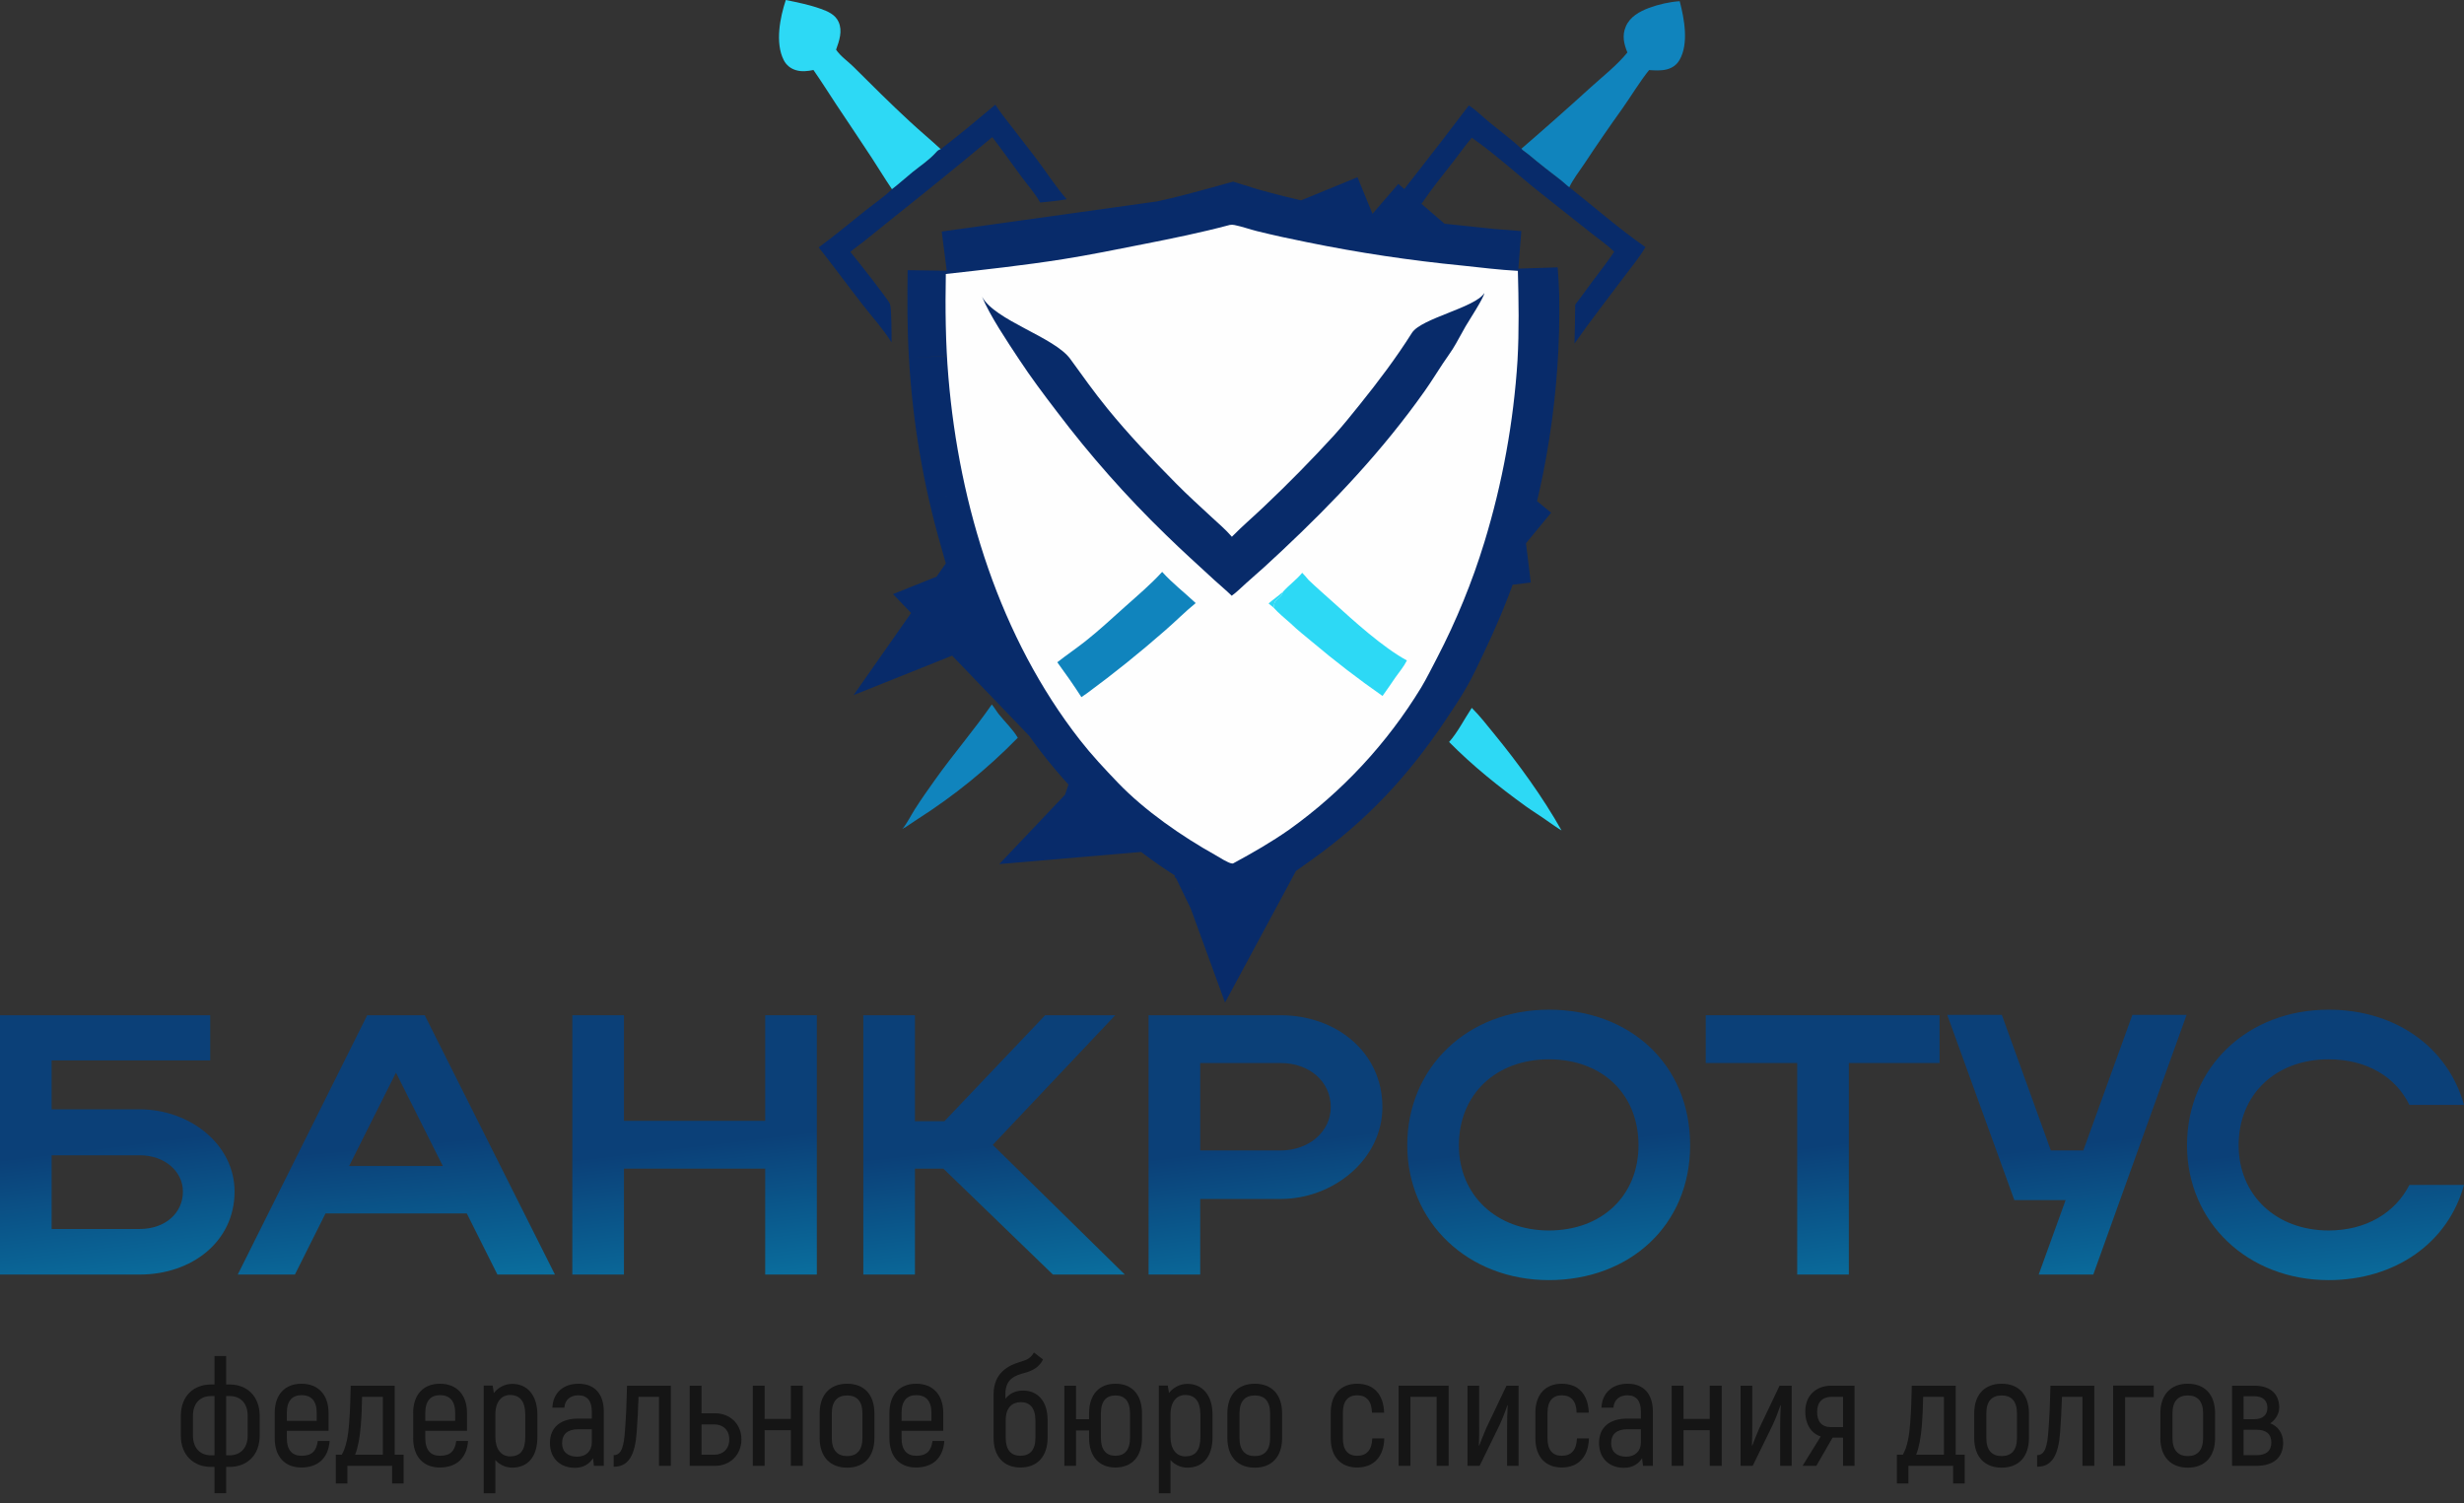 <svg width="218" height="133" viewBox="0 0 218 133" fill="none" xmlns="http://www.w3.org/2000/svg">
<rect x="0" y="0" width="218" height="133" fill="#333333" stroke="none"/>
<path d="M130.214 62.63C130.913 63.322 131.552 64.149 132.176 64.911C134.313 67.519 136.51 70.536 138.155 73.474C137.725 73.218 137.315 72.913 136.9 72.632C136.279 72.182 135.618 71.788 134.995 71.338C132.606 69.612 130.282 67.751 128.207 65.648C128.961 64.812 129.573 63.583 130.214 62.63Z" fill="#2DD9F5"/>
<path d="M87.748 62.331C87.978 62.598 88.162 62.935 88.387 63.215C88.926 63.885 89.615 64.535 90.049 65.273C89.382 65.955 88.696 66.618 87.991 67.26C87.286 67.903 86.564 68.525 85.823 69.127C85.083 69.728 84.326 70.308 83.553 70.865C82.779 71.423 81.991 71.959 81.187 72.471C80.798 72.727 80.41 72.986 80.023 73.246L80.016 73.209L79.857 73.348L79.858 73.317C80.236 72.875 80.613 72.112 80.936 71.605C81.499 70.719 82.116 69.851 82.724 68.995C84.334 66.731 86.164 64.612 87.748 62.331Z" fill="#1084BD"/>
<path d="M129.955 9.329C130.586 9.73 131.183 10.335 131.766 10.815C132.709 11.591 133.715 12.32 134.601 13.16C134.788 13.362 135.038 13.498 135.249 13.676C136.184 14.464 137.142 15.212 138.114 15.953C138.363 16.144 138.591 16.388 138.843 16.565C141.072 18.333 143.243 20.239 145.578 21.863C145.05 22.784 144.32 23.642 143.686 24.493C142.219 26.462 140.704 28.382 139.3 30.397C139.334 29.251 139.355 28.105 139.365 26.959C139.895 26.275 140.39 25.561 140.909 24.869C141.553 24.01 142.225 23.166 142.817 22.27C142.207 21.675 141.465 21.168 140.798 20.637L136.397 17.151C134.331 15.517 132.374 13.698 130.219 12.185C129.643 12.85 129.13 13.593 128.588 14.287C127.627 15.515 126.645 16.726 125.775 18.022C125.013 18.005 124.232 17.857 123.477 17.752C124.174 16.783 124.928 15.858 125.659 14.915C127.097 13.059 128.543 11.206 129.955 9.329Z" fill="#082B6A"/>
<path d="M88.061 9.262C88.504 9.956 89.024 10.591 89.528 11.241L91.646 13.986C92.557 15.181 93.384 16.503 94.377 17.628C93.605 17.772 92.81 17.843 92.028 17.92C91.561 17.086 90.929 16.387 90.363 15.623C89.502 14.463 88.674 13.276 87.794 12.13C84.982 14.48 82.14 16.794 79.268 19.072L76.394 21.386C76.017 21.691 75.593 21.963 75.236 22.288C75.679 22.82 78.647 26.564 78.744 26.91C78.888 27.425 78.879 29.636 78.879 30.298C78.147 29.111 77.175 28.054 76.319 26.956C75.011 25.278 73.755 23.556 72.434 21.889C73.869 20.838 75.23 19.691 76.622 18.584C77.359 17.997 78.26 17.398 78.915 16.737C79.546 16.256 80.133 15.714 80.75 15.216C81.456 14.647 82.194 14.171 82.805 13.493C82.951 13.331 83.021 13.263 83.232 13.196C84.883 11.929 86.469 10.602 88.061 9.262Z" fill="#082B6A"/>
<path d="M143.981 4.644C143.672 3.874 143.497 3.153 143.84 2.348C144.211 1.477 145.057 1.014 145.898 0.699C146.724 0.39 147.729 0.161 148.61 0.106C149.01 1.623 149.436 3.864 148.591 5.312C148.336 5.749 147.94 6.022 147.454 6.143C146.947 6.27 146.417 6.23 145.901 6.201C145.107 7.183 144.278 8.553 143.52 9.626C142.373 11.227 141.257 12.849 140.172 14.492C139.73 15.155 139.182 15.845 138.843 16.564C138.591 16.388 138.363 16.143 138.114 15.953C137.142 15.212 136.184 14.464 135.249 13.676C135.038 13.498 134.788 13.362 134.602 13.16C136.686 11.363 138.746 9.539 140.781 7.687C141.85 6.722 143.074 5.762 143.981 4.644Z" fill="#1084BD"/>
<path d="M69.523 0C70.56 0.211 71.595 0.418 72.595 0.774C73.233 1 73.9 1.281 74.195 1.942C74.558 2.754 74.249 3.618 73.971 4.397C74.362 4.982 75.031 5.429 75.528 5.926C77.159 7.556 78.792 9.176 80.485 10.743C81.387 11.578 82.329 12.363 83.231 13.196C83.02 13.263 82.951 13.331 82.805 13.493C82.193 14.171 81.456 14.647 80.75 15.216C80.133 15.714 79.545 16.256 78.915 16.737C78.301 15.835 77.736 14.9 77.141 13.986C76.108 12.397 75.037 10.835 73.993 9.255C73.317 8.232 72.671 7.2 71.969 6.193C71.452 6.299 70.943 6.36 70.425 6.209C69.944 6.068 69.565 5.761 69.337 5.312C68.564 3.786 69.014 1.534 69.523 0Z" fill="#2DD9F5"/>
<path d="M115.402 21.377L115.378 21.371C113.687 21.006 112.009 20.59 110.343 20.122C109.979 20.02 109.584 19.889 109.296 19.793C109.218 19.767 109.149 19.744 109.089 19.725C109.079 19.721 109.069 19.718 109.059 19.715C108.912 19.756 108.763 19.797 108.613 19.838C106.824 20.331 104.926 20.854 103.006 21.266L115.402 21.377ZM115.402 21.377L115.426 21.381M115.402 21.377L115.426 21.381M115.426 21.381C117.234 21.745 119.048 22.076 120.868 22.372L121.43 18.919M115.426 21.381L121.43 18.919M121.43 18.919L120.868 22.372C122.689 22.668 124.514 22.93 126.344 23.158L126.344 23.158M121.43 18.919L126.344 23.158M126.344 23.158C128.174 23.387 130.007 23.58 131.844 23.74L131.844 23.74M126.344 23.158L131.844 23.74M131.844 23.74C132.67 23.812 133.496 23.877 134.323 23.934M131.844 23.74L134.323 23.934M132.056 45.633L132.057 45.632C132.187 45.146 132.312 44.659 132.432 44.171C132.552 43.682 132.667 43.192 132.776 42.7C132.886 42.209 132.99 41.717 133.089 41.224C133.188 40.73 133.281 40.236 133.37 39.741C133.458 39.245 133.541 38.749 133.618 38.252L132.056 45.633ZM132.056 45.633C131.926 46.118 131.791 46.603 131.65 47.086L135.01 48.065M132.056 45.633L135.01 48.065M135.01 48.065L131.65 47.086C131.509 47.569 131.363 48.05 131.212 48.53L131.212 48.53M135.01 48.065L131.212 48.53M131.212 48.53C131.062 49.006 130.908 49.479 130.748 49.951M131.212 48.53L130.748 49.951M114.102 73.163L114.102 73.163C118.539 69.98 121.847 66.441 124.945 61.829L124.968 61.795C125.665 60.758 126.263 59.868 126.785 58.941C127.171 58.257 127.508 57.547 127.906 56.71C127.967 56.584 128.028 56.454 128.091 56.322L114.102 73.163ZM114.102 73.163C114.01 73.229 113.919 73.294 113.831 73.357M114.102 73.163L113.831 73.357M105.901 74.556L105.901 74.556C106.347 74.84 106.799 75.115 107.255 75.381L105.901 74.556ZM105.901 74.556C105.454 74.272 105.014 73.98 104.579 73.679L104.578 73.679M105.901 74.556L104.578 73.679M104.578 73.679C104.143 73.378 103.714 73.069 103.291 72.751M104.578 73.679L103.291 72.751M85.128 53.883L88.377 52.582C89.852 56.265 91.586 59.732 93.765 62.872L85.128 53.883ZM85.128 53.883L88.377 52.582C88.261 52.292 88.156 52.037 88.059 51.801C87.857 51.311 87.69 50.905 87.531 50.452L85.128 53.883ZM86.62 47.383L86.62 47.383C86.693 47.64 86.762 47.886 86.828 48.122C87.067 48.976 87.274 49.715 87.531 50.451L86.62 47.383ZM86.62 47.383L86.617 47.372M86.62 47.383L86.617 47.372M86.617 47.372C86.244 46.079 85.908 44.776 85.608 43.463L85.608 43.463M86.617 47.372L85.608 43.463M97.281 72.181L99.654 69.679C100.038 70.044 100.429 70.401 100.827 70.75C101.225 71.099 101.629 71.441 102.04 71.774L97.281 72.181ZM97.281 72.181L99.654 69.679C99.271 69.316 98.896 68.946 98.528 68.569M97.281 72.181L98.528 68.569M85.608 43.463C85.308 42.151 85.046 40.831 84.82 39.504L84.82 39.503M85.608 43.463L84.82 39.503M84.82 39.503C84.594 38.176 84.405 36.844 84.254 35.506L84.254 35.506M84.82 39.503L84.254 35.506M84.254 35.506C84.103 34.168 83.989 32.827 83.913 31.482L83.912 31.473M84.254 35.506L83.912 31.473M83.912 31.473L83.912 31.465M83.912 31.473L83.912 31.465M83.912 31.465C83.759 28.985 83.767 26.517 83.802 23.952M83.912 31.465L83.802 23.952M134.323 23.934C134.385 24.711 134.433 25.468 134.453 26.232C134.461 26.73 134.464 27.228 134.461 27.726C134.459 28.23 134.451 28.733 134.438 29.236C134.425 29.739 134.406 30.242 134.382 30.745C134.358 31.247 134.329 31.75 134.294 32.252C134.259 32.754 134.219 33.256 134.173 33.757L134.323 23.934ZM134.02 35.259C134.077 34.759 134.128 34.258 134.173 33.757L134.02 35.259ZM134.02 35.259C133.964 35.759 133.902 36.259 133.835 36.757C133.768 37.256 133.696 37.754 133.618 38.252L134.02 35.259ZM130.748 49.951C129.996 52.113 129.105 54.198 128.091 56.321L130.748 49.951ZM113.831 73.357C113.157 73.842 112.589 74.25 111.998 74.62L113.831 73.357ZM103.291 72.751C102.868 72.434 102.451 72.108 102.04 71.775L103.291 72.751ZM98.528 68.569C96.773 66.757 95.143 64.858 93.765 62.873L98.528 68.569ZM83.802 23.952L91.476 23.056C91.477 23.055 91.478 23.055 91.479 23.055C94.003 22.765 96.517 22.401 99.02 21.965C99.253 21.927 99.494 21.889 99.742 21.849C100.766 21.685 101.901 21.503 103.005 21.266L83.802 23.952ZM111.998 74.621C111.03 75.227 110.019 75.778 108.946 76.321C108.847 76.265 108.74 76.206 108.636 76.151L108.4 76.594C108.135 76.726 107.867 76.857 107.594 76.989L107.879 77.578L106.996 79.243L107.881 77.581L108.568 79L109 80.183L111.998 74.621Z" stroke="#082B6A" stroke-width="7"/>
<path d="M108.803 19.902C108.96 19.875 109.077 19.88 109.233 19.912C109.899 20.047 110.556 20.287 111.218 20.452C112.694 20.814 114.177 21.142 115.668 21.436C117.934 21.898 120.21 22.302 122.497 22.645C124.784 22.989 127.078 23.274 129.38 23.498C131.013 23.672 132.651 23.877 134.292 23.965C134.363 26.6 134.409 29.259 134.26 31.893C134.217 32.575 134.163 33.255 134.1 33.934C134.036 34.614 133.963 35.292 133.88 35.97C133.797 36.647 133.704 37.323 133.601 37.998C133.498 38.672 133.386 39.346 133.263 40.017C133.141 40.688 133.009 41.358 132.867 42.025C132.725 42.693 132.574 43.358 132.413 44.021C132.252 44.684 132.081 45.344 131.9 46.002C131.72 46.66 131.53 47.316 131.331 47.968C131.06 48.85 130.77 49.725 130.461 50.594C130.151 51.462 129.821 52.323 129.472 53.177C129.123 54.03 128.755 54.875 128.368 55.712C127.981 56.548 127.575 57.376 127.15 58.194C126.687 59.071 126.25 59.974 125.74 60.825C125.552 61.133 125.361 61.438 125.166 61.74C124.971 62.043 124.772 62.343 124.57 62.641C124.367 62.939 124.161 63.234 123.951 63.527C123.741 63.819 123.527 64.109 123.31 64.396C123.093 64.683 122.872 64.968 122.648 65.249C122.423 65.531 122.195 65.809 121.964 66.085C121.733 66.361 121.498 66.634 121.26 66.904C121.022 67.174 120.78 67.44 120.535 67.704C120.29 67.968 120.042 68.228 119.791 68.486C119.539 68.743 119.285 68.998 119.027 69.249C118.769 69.5 118.508 69.747 118.244 69.992C117.98 70.236 117.713 70.477 117.443 70.715C117.173 70.953 116.9 71.187 116.625 71.418C116.349 71.648 116.07 71.876 115.788 72.099C115.507 72.323 115.222 72.543 114.935 72.76C114.648 72.976 114.358 73.189 114.066 73.398C112.477 74.512 110.822 75.459 109.119 76.381C109.071 76.394 109.055 76.403 109.005 76.398C108.657 76.366 107.888 75.855 107.551 75.666C104.556 73.992 101.277 71.725 98.892 69.237C97.736 68.03 96.58 66.796 95.551 65.479C88.462 56.408 84.87 44.765 83.91 33.38C83.653 30.336 83.624 27.293 83.681 24.241C87.127 23.857 90.604 23.477 94.029 22.935C96.411 22.558 98.781 22.072 101.148 21.604C103.72 21.096 106.269 20.58 108.803 19.902Z" fill="#FEFEFE"/>
<path d="M112.236 53.392C112.639 53.041 113.085 52.741 113.488 52.385C113.415 52.828 113.03 52.906 112.81 53.239C112.71 53.391 112.745 53.587 112.665 53.748L112.236 53.392Z" fill="#2DD9F5"/>
<path d="M113.49 52.384C114.02 51.773 114.695 51.31 115.212 50.679C115.408 50.875 115.584 51.09 115.764 51.302C116.479 51.99 117.235 52.639 117.971 53.305C119.802 54.964 122.335 57.271 124.475 58.435C124.214 58.966 123.8 59.451 123.459 59.936C123.076 60.48 122.714 61.043 122.318 61.577C120.168 60.076 118.091 58.48 116.087 56.788C115.456 56.257 114.786 55.741 114.196 55.165C113.682 54.711 113.124 54.259 112.666 53.748C112.746 53.587 112.711 53.391 112.811 53.24C113.032 52.906 113.416 52.828 113.49 52.384Z" fill="#2DD9F5"/>
<path d="M102.821 50.598C103.733 51.611 104.804 52.429 105.789 53.359C104.858 54.113 104.006 54.982 103.097 55.767C100.868 57.724 98.559 59.581 96.171 61.337L95.676 61.679C94.996 60.623 94.284 59.608 93.543 58.595C94.357 57.957 95.216 57.375 96.029 56.734C97.259 55.764 98.404 54.688 99.573 53.647C100.677 52.662 101.822 51.693 102.821 50.598Z" fill="#1084BD"/>
<path d="M131.333 25.922C131.336 25.882 131.336 25.882 131.336 25.882C131.335 25.895 131.335 25.909 131.333 25.922C131.253 26.393 129.991 28.319 129.669 28.868C129.281 29.528 128.942 30.22 128.535 30.868C128.257 31.31 127.943 31.729 127.654 32.164C127.115 32.977 126.608 33.805 126.044 34.602C122.364 39.807 118.046 44.383 113.412 48.73C112.377 49.71 111.322 50.667 110.245 51.601C109.827 51.968 109.43 52.388 108.974 52.709C108.494 52.233 107.958 51.8 107.461 51.342C106.014 50.01 104.545 48.685 103.14 47.31C102.267 46.465 101.412 45.602 100.572 44.724C99.733 43.845 98.911 42.95 98.106 42.04C97.301 41.129 96.513 40.203 95.744 39.263C94.974 38.322 94.223 37.366 93.49 36.396C92.335 34.888 91.2 33.374 90.155 31.786C89.125 30.227 87.587 27.943 86.879 26.243C88.021 28.369 93.284 29.811 94.695 31.763C95.76 33.236 96.822 34.727 97.969 36.136C99.86 38.459 101.946 40.645 104.048 42.773C105.076 43.814 106.165 44.799 107.238 45.792C107.809 46.321 108.42 46.84 108.932 47.427L108.988 47.492C109.906 46.553 110.904 45.708 111.852 44.801C113.981 42.787 116.034 40.699 118.013 38.536C118.817 37.648 119.559 36.721 120.31 35.787C121.946 33.753 123.523 31.665 124.918 29.453C125.737 28.154 130.526 27.224 131.333 25.922Z" fill="#082B6A"/>
<path d="M198.062 101.329C198.062 105.754 201.391 108.867 206.024 108.867C209.32 108.867 211.898 107.327 213.17 104.836H217.999C216.596 109.982 211.897 113.259 206.024 113.259C198.878 113.259 193.494 108.146 193.494 101.329C193.494 94.413 198.845 89.333 206.024 89.333C211.897 89.333 216.564 92.611 217.999 97.757H213.17C211.93 95.233 209.352 93.725 206.024 93.725C201.358 93.725 198.062 96.806 198.062 101.329Z" fill="url(#paint0_linear_264_2234)"/>
<path d="M185.201 112.767H180.372L182.754 106.18H178.218L172.279 89.792H177.109L181.448 101.788H184.32L188.66 89.792H193.456L185.201 112.767Z" fill="url(#paint1_linear_264_2234)"/>
<path d="M159.006 112.767V94.052H150.914V89.824H171.602V94.052H163.575V112.767H159.006Z" fill="url(#paint2_linear_264_2234)"/>
<path d="M124.506 101.329C124.506 94.413 129.857 89.333 137.036 89.333C144.182 89.333 149.533 94.151 149.533 101.329C149.533 108.409 144.182 113.259 137.036 113.259C129.89 113.259 124.506 108.146 124.506 101.329ZM129.074 101.329C129.074 105.754 132.402 108.867 137.036 108.867C141.767 108.867 144.965 105.754 144.965 101.329C144.965 96.806 141.767 93.725 137.036 93.725C132.37 93.725 129.074 96.806 129.074 101.329Z" fill="url(#paint3_linear_264_2234)"/>
<path d="M101.619 112.767V89.825H113.301C118.195 89.825 122.307 93.069 122.307 97.953C122.307 102.574 117.967 106.081 113.301 106.081H106.187V112.767H101.619ZM117.738 97.953C117.738 95.691 115.846 94.053 113.301 94.053H106.187V101.788H113.301C115.813 101.788 117.738 100.116 117.738 97.953Z" fill="url(#paint4_linear_264_2234)"/>
<path d="M80.949 103.394V112.767H76.381V89.825H80.949V99.198H83.559L92.468 89.825H98.667L87.834 101.296L99.516 112.767H93.153L83.462 103.394H80.949Z" fill="url(#paint5_linear_264_2234)"/>
<path d="M50.635 112.767V89.825H55.203V99.166H67.7V89.825H72.269V112.767H67.7V103.394H55.203V112.767H50.635Z" fill="url(#paint6_linear_264_2234)"/>
<path d="M21.035 112.767L32.488 89.825H37.579L49.097 112.767H44.007L41.298 107.36H28.801L26.093 112.767H21.035ZM30.889 103.164H39.178L35.033 94.905L30.889 103.164Z" fill="url(#paint7_linear_264_2234)"/>
<path d="M0 89.825H18.599V93.823H4.568V98.15H12.367C16.772 98.15 20.753 101.23 20.753 105.426C20.753 109.85 16.968 112.767 12.367 112.767H0V89.825ZM16.184 105.426C16.184 103.656 14.586 102.214 12.367 102.214H4.568V108.736H12.367C14.618 108.736 16.184 107.327 16.184 105.426Z" fill="url(#paint8_linear_264_2234)"/>
<path d="M200.859 125.931C201.624 126.214 202 126.928 202 127.642C202 128.923 201.195 129.691 199.625 129.691H197.479V122.602H199.464C200.873 122.602 201.651 123.343 201.651 124.529C201.651 125.042 201.369 125.581 200.859 125.931ZM198.498 123.532V125.567H199.424C200.202 125.567 200.605 125.19 200.605 124.556C200.605 123.91 200.202 123.532 199.424 123.532H198.498ZM199.639 128.748C200.524 128.748 200.953 128.357 200.953 127.616C200.953 126.901 200.524 126.497 199.639 126.497H198.498V128.748H199.639Z" fill="#151515"/>
<path d="M193.563 129.853C192.087 129.853 191.135 128.923 191.135 127.225V125.055C191.135 123.357 192.087 122.427 193.563 122.427C195.039 122.427 195.978 123.357 195.978 125.055V127.225C195.978 128.923 195.039 129.853 193.563 129.853ZM193.563 128.828C194.408 128.828 194.918 128.33 194.918 127.225V125.055C194.918 123.95 194.408 123.465 193.563 123.465C192.718 123.465 192.208 123.95 192.208 125.055V127.225C192.208 128.33 192.718 128.828 193.563 128.828Z" fill="#151515"/>
<path d="M190.553 122.589V123.613H188.017V129.691H186.957V122.589H190.553Z" fill="#151515"/>
<path d="M180.23 129.772V128.748C180.995 128.748 181.143 127.791 181.237 126.524C181.331 125.365 181.384 123.95 181.411 122.602H185.289V129.691H184.242V123.586H182.431C182.404 124.529 182.337 125.891 182.27 126.699C182.122 128.748 181.559 129.772 180.23 129.772Z" fill="#151515"/>
<path d="M177.094 129.853C175.619 129.853 174.666 128.923 174.666 127.225V125.055C174.666 123.357 175.619 122.427 177.094 122.427C178.57 122.427 179.509 123.357 179.509 125.055V127.225C179.509 128.923 178.57 129.853 177.094 129.853ZM177.094 128.828C177.94 128.828 178.449 128.33 178.449 127.225V125.055C178.449 123.95 177.94 123.465 177.094 123.465C176.249 123.465 175.739 123.95 175.739 125.055V127.225C175.739 128.33 176.249 128.828 177.094 128.828Z" fill="#151515"/>
<path d="M167.826 131.254V128.707H168.349C168.738 128.06 168.926 127.036 169.007 125.877C169.087 124.772 169.128 123.694 169.141 122.602H173.032V128.707H173.823V131.254H172.804V129.691H168.846V131.254H167.826ZM169.53 128.707H171.985V123.586H170.147C170.134 124.422 170.107 125.244 170.04 126.079C169.946 127.211 169.785 128.074 169.53 128.707Z" fill="#151515"/>
<path d="M162.028 122.602H164.08V129.691H163.061V127.198H162.135L160.699 129.691H159.479L161.089 127.09C160.284 126.847 159.72 126.052 159.72 124.88C159.72 123.492 160.646 122.602 162.028 122.602ZM163.061 126.268V123.586H162.054C161.236 123.586 160.767 124.071 160.767 124.907C160.767 125.783 161.182 126.268 162.001 126.268H163.061Z" fill="#151515"/>
<path d="M153.996 129.691V122.602H155.029V126.106C155.029 126.645 155.029 127.238 155.002 127.885L155.029 127.912C155.15 127.589 155.458 126.807 155.646 126.376L157.444 122.602H158.517V129.691H157.498V126.43C157.498 125.729 157.511 124.988 157.551 124.341L157.525 124.327C157.431 124.637 157.095 125.527 156.84 126.066L155.069 129.691H153.996Z" fill="#151515"/>
<path d="M151.268 122.602H152.328V129.691H151.268V126.537H148.947V129.691H147.9V122.602H148.947V125.54H151.268V122.602Z" fill="#151515"/>
<path d="M144.008 122.427C145.431 122.427 146.236 123.344 146.236 124.88V129.691H145.363L145.283 129.017C144.974 129.502 144.465 129.866 143.673 129.866C142.385 129.866 141.473 129.031 141.473 127.669C141.473 126.268 142.425 125.513 143.968 125.513H145.176V124.893C145.176 123.963 144.787 123.451 143.982 123.451C143.297 123.451 142.801 123.829 142.747 124.543H141.687C141.741 123.249 142.64 122.427 144.008 122.427ZM145.176 127.629V126.457H143.955C143.042 126.457 142.546 126.888 142.546 127.683C142.546 128.465 143.069 128.882 143.874 128.882C144.679 128.882 145.176 128.37 145.176 127.629Z" fill="#151515"/>
<path d="M138.176 129.839C136.754 129.839 135.842 128.909 135.842 127.265V124.988C135.842 123.357 136.754 122.427 138.176 122.427C139.639 122.427 140.511 123.357 140.564 124.988H139.491C139.464 123.95 138.995 123.451 138.176 123.451C137.385 123.451 136.915 123.95 136.915 124.988V127.265C136.915 128.316 137.385 128.801 138.176 128.801C139.008 128.801 139.478 128.316 139.518 127.265H140.578C140.538 128.909 139.625 129.839 138.176 129.839Z" fill="#151515"/>
<path d="M129.836 129.691V122.602H130.869V126.106C130.869 126.645 130.869 127.238 130.842 127.885L130.869 127.912C130.99 127.589 131.298 126.807 131.486 126.376L133.284 122.602H134.357V129.691H133.338V126.43C133.338 125.729 133.351 124.988 133.391 124.341L133.364 124.327C133.271 124.637 132.935 125.527 132.68 126.066L130.909 129.691H129.836Z" fill="#151515"/>
<path d="M128.166 122.602V129.691H127.106V123.586H124.785V129.691H123.738V122.602H128.166Z" fill="#151515"/>
<path d="M120.071 129.839C118.649 129.839 117.736 128.909 117.736 127.265V124.988C117.736 123.357 118.649 122.427 120.071 122.427C121.533 122.427 122.405 123.357 122.459 124.988H121.386C121.359 123.95 120.889 123.451 120.071 123.451C119.279 123.451 118.81 123.95 118.81 124.988V127.265C118.81 128.316 119.279 128.801 120.071 128.801C120.903 128.801 121.372 128.316 121.412 127.265H122.472C122.432 128.909 121.52 129.839 120.071 129.839Z" fill="#151515"/>
<path d="M111.018 129.853C109.542 129.853 108.59 128.923 108.59 127.225V125.055C108.59 123.357 109.542 122.427 111.018 122.427C112.494 122.427 113.433 123.357 113.433 125.055V127.225C113.433 128.923 112.494 129.853 111.018 129.853ZM111.018 128.828C111.863 128.828 112.373 128.33 112.373 127.225V125.055C112.373 123.95 111.863 123.465 111.018 123.465C110.173 123.465 109.663 123.95 109.663 125.055V127.225C109.663 128.33 110.173 128.828 111.018 128.828Z" fill="#151515"/>
<path d="M105.05 122.44C106.364 122.44 107.277 123.411 107.277 125.176V127.157C107.277 128.896 106.418 129.852 105.05 129.852C104.486 129.852 103.936 129.61 103.56 129.179V132.117H102.527V122.589H103.319L103.426 123.249C103.775 122.777 104.392 122.44 105.05 122.44ZM106.203 127.157V125.176C106.203 123.95 105.707 123.424 104.862 123.424C104.124 123.424 103.56 123.99 103.56 125.149V127.157C103.56 128.181 104.057 128.855 104.862 128.855C105.747 128.855 106.203 128.343 106.203 127.157Z" fill="#151515"/>
<path d="M98.689 122.427C100.125 122.427 101.037 123.357 101.037 125.055V127.211C101.037 128.896 100.125 129.839 98.689 129.839C97.267 129.839 96.355 128.896 96.355 127.211V126.564H95.201V129.691H94.168V122.602H95.201V125.567H96.355V125.055C96.355 123.357 97.267 122.427 98.689 122.427ZM99.977 127.211V125.055C99.977 123.95 99.494 123.465 98.689 123.465C97.884 123.465 97.401 123.95 97.401 125.055V127.211C97.401 128.303 97.884 128.801 98.689 128.801C99.494 128.801 99.977 128.303 99.977 127.211Z" fill="#151515"/>
<path d="M90.522 123.033C91.797 123.033 92.683 123.963 92.683 125.607V127.211C92.683 128.896 91.743 129.839 90.281 129.839C88.832 129.839 87.906 128.896 87.906 127.211V123.357C87.906 121.457 89.234 120.81 90.201 120.513C90.831 120.325 91.153 120.217 91.475 119.664L92.28 120.284C91.918 121.012 91.301 121.295 90.603 121.484C89.865 121.686 88.953 121.969 88.953 123.316V123.761C89.315 123.289 89.838 123.033 90.522 123.033ZM91.609 127.211V125.715C91.609 124.556 91.113 124.058 90.321 124.058C89.624 124.058 88.98 124.462 88.98 125.648V127.211C88.98 128.303 89.463 128.801 90.281 128.801C91.113 128.801 91.609 128.303 91.609 127.211Z" fill="#151515"/>
<path d="M82.502 127.494H83.548C83.441 128.99 82.542 129.839 81.039 129.839C79.604 129.839 78.691 128.896 78.691 127.238V125.015C78.691 123.37 79.617 122.427 81.053 122.427C82.515 122.427 83.454 123.37 83.454 125.015V126.591H79.765V127.238C79.765 128.316 80.248 128.801 81.066 128.801C81.965 128.801 82.381 128.397 82.502 127.494ZM81.066 123.438C80.248 123.438 79.765 123.936 79.765 125.001V125.715H82.408V125.001C82.408 123.936 81.911 123.438 81.066 123.438Z" fill="#151515"/>
<path d="M74.948 129.853C73.472 129.853 72.519 128.923 72.519 127.225V125.055C72.519 123.357 73.472 122.427 74.948 122.427C76.424 122.427 77.363 123.357 77.363 125.055V127.225C77.363 128.923 76.424 129.853 74.948 129.853ZM74.948 128.828C75.793 128.828 76.303 128.33 76.303 127.225V125.055C76.303 123.95 75.793 123.465 74.948 123.465C74.103 123.465 73.593 123.95 73.593 125.055V127.225C73.593 128.33 74.103 128.828 74.948 128.828Z" fill="#151515"/>
<path d="M69.969 122.602H71.029V129.691H69.969V126.537H67.648V129.691H66.602V122.602H67.648V125.54H69.969V122.602Z" fill="#151515"/>
<path d="M63.276 125.042C64.577 125.042 65.597 125.985 65.597 127.346C65.597 128.734 64.577 129.691 63.276 129.691H61.022V122.602H62.068V125.042H63.276ZM63.208 128.707C63.973 128.707 64.523 128.182 64.523 127.346C64.523 126.537 63.973 126.025 63.208 126.025H62.068V128.707H63.208Z" fill="#151515"/>
<path d="M54.293 129.772V128.748C55.058 128.748 55.205 127.791 55.299 126.524C55.393 125.365 55.447 123.95 55.474 122.602H59.351V129.691H58.304V123.586H56.493C56.467 124.529 56.399 125.891 56.332 126.699C56.185 128.748 55.621 129.772 54.293 129.772Z" fill="#151515"/>
<path d="M51.192 122.427C52.614 122.427 53.419 123.344 53.419 124.88V129.691H52.547L52.467 129.017C52.158 129.502 51.648 129.866 50.857 129.866C49.569 129.866 48.656 129.031 48.656 127.669C48.656 126.268 49.609 125.513 51.152 125.513H52.359V124.893C52.359 123.963 51.97 123.451 51.165 123.451C50.481 123.451 49.984 123.829 49.931 124.543H48.871C48.925 123.249 49.824 122.427 51.192 122.427ZM52.359 127.629V126.457H51.138C50.226 126.457 49.73 126.888 49.73 127.683C49.73 128.465 50.253 128.882 51.058 128.882C51.863 128.882 52.359 128.37 52.359 127.629Z" fill="#151515"/>
<path d="M45.317 122.44C46.632 122.44 47.544 123.411 47.544 125.176V127.157C47.544 128.896 46.686 129.852 45.317 129.852C44.754 129.852 44.204 129.61 43.828 129.179V132.117H42.795V122.589H43.587L43.694 123.249C44.043 122.777 44.66 122.44 45.317 122.44ZM46.471 127.157V125.176C46.471 123.95 45.975 123.424 45.129 123.424C44.392 123.424 43.828 123.99 43.828 125.149V127.157C43.828 128.181 44.324 128.855 45.129 128.855C46.015 128.855 46.471 128.343 46.471 127.157Z" fill="#151515"/>
<path d="M40.365 127.494H41.411C41.304 128.99 40.405 129.839 38.903 129.839C37.467 129.839 36.555 128.896 36.555 127.238V125.015C36.555 123.37 37.48 122.427 38.916 122.427C40.378 122.427 41.318 123.37 41.318 125.015V126.591H37.628V127.238C37.628 128.316 38.111 128.801 38.929 128.801C39.828 128.801 40.244 128.397 40.365 127.494ZM38.929 123.438C38.111 123.438 37.628 123.936 37.628 125.001V125.715H40.271V125.001C40.271 123.936 39.775 123.438 38.929 123.438Z" fill="#151515"/>
<path d="M29.713 131.254V128.707H30.236C30.625 128.06 30.813 127.036 30.893 125.877C30.974 124.772 31.014 123.694 31.028 122.602H34.919V128.707H35.71V131.254H34.69V129.691H30.733V131.254H29.713ZM31.417 128.707H33.872V123.586H32.034C32.02 124.422 31.994 125.244 31.927 126.079C31.833 127.211 31.672 128.074 31.417 128.707Z" fill="#151515"/>
<path d="M28.115 127.494H29.162C29.054 128.99 28.155 129.839 26.653 129.839C25.217 129.839 24.305 128.896 24.305 127.238V125.015C24.305 123.37 25.23 122.427 26.666 122.427C28.128 122.427 29.068 123.37 29.068 125.015V126.591H25.378V127.238C25.378 128.316 25.861 128.801 26.679 128.801C27.578 128.801 27.994 128.397 28.115 127.494ZM26.679 123.438C25.861 123.438 25.378 123.936 25.378 125.001V125.715H28.021V125.001C28.021 123.936 27.525 123.438 26.679 123.438Z" fill="#151515"/>
<path d="M20.318 122.494C21.834 122.494 22.975 123.505 22.975 125.284V127.009C22.975 128.774 21.834 129.785 20.318 129.785H20.01V132.116H18.977V129.785H18.668C17.152 129.785 15.998 128.774 15.998 127.009V125.284C15.998 123.505 17.139 122.494 18.668 122.494H18.977V119.974H20.01V122.494H20.318ZM18.668 128.761H18.977V123.518H18.668C17.769 123.518 17.071 124.084 17.071 125.284V127.009C17.071 128.181 17.769 128.761 18.668 128.761ZM21.915 127.009V125.284C21.915 124.084 21.217 123.518 20.318 123.518H20.01V128.761H20.318C21.204 128.761 21.915 128.181 21.915 127.009Z" fill="#151515"/>
<defs>
<linearGradient id="paint0_linear_264_2234" x1="206.168" y1="101.296" x2="210.545" y2="141.418" gradientUnits="userSpaceOnUse">
<stop stop-color="#0B4078"/>
<stop offset="1" stop-color="#07CDEB"/>
</linearGradient>
<linearGradient id="paint1_linear_264_2234" x1="183.232" y1="101.28" x2="187.89" y2="139.701" gradientUnits="userSpaceOnUse">
<stop stop-color="#0B4078"/>
<stop offset="1" stop-color="#07CDEB"/>
</linearGradient>
<linearGradient id="paint2_linear_264_2234" x1="161.613" y1="101.296" x2="166.365" y2="139.638" gradientUnits="userSpaceOnUse">
<stop stop-color="#0B4078"/>
<stop offset="1" stop-color="#07CDEB"/>
</linearGradient>
<linearGradient id="paint3_linear_264_2234" x1="137.45" y1="101.296" x2="141.738" y2="141.437" gradientUnits="userSpaceOnUse">
<stop stop-color="#0B4078"/>
<stop offset="1" stop-color="#07CDEB"/>
</linearGradient>
<linearGradient id="paint4_linear_264_2234" x1="112.318" y1="101.296" x2="117.07" y2="139.638" gradientUnits="userSpaceOnUse">
<stop stop-color="#0B4078"/>
<stop offset="1" stop-color="#07CDEB"/>
</linearGradient>
<linearGradient id="paint5_linear_264_2234" x1="88.346" y1="101.296" x2="92.608" y2="139.754" gradientUnits="userSpaceOnUse">
<stop stop-color="#0B4078"/>
<stop offset="1" stop-color="#07CDEB"/>
</linearGradient>
<linearGradient id="paint6_linear_264_2234" x1="61.823" y1="101.296" x2="66.373" y2="139.688" gradientUnits="userSpaceOnUse">
<stop stop-color="#0B4078"/>
<stop offset="1" stop-color="#07CDEB"/>
</linearGradient>
<linearGradient id="paint7_linear_264_2234" x1="35.548" y1="101.296" x2="39.076" y2="139.904" gradientUnits="userSpaceOnUse">
<stop stop-color="#0B4078"/>
<stop offset="1" stop-color="#07CDEB"/>
</linearGradient>
<linearGradient id="paint8_linear_264_2234" x1="10.733" y1="101.296" x2="15.47" y2="139.641" gradientUnits="userSpaceOnUse">
<stop stop-color="#0B4078"/>
<stop offset="1" stop-color="#07CDEB"/>
</linearGradient>
</defs>
</svg>
